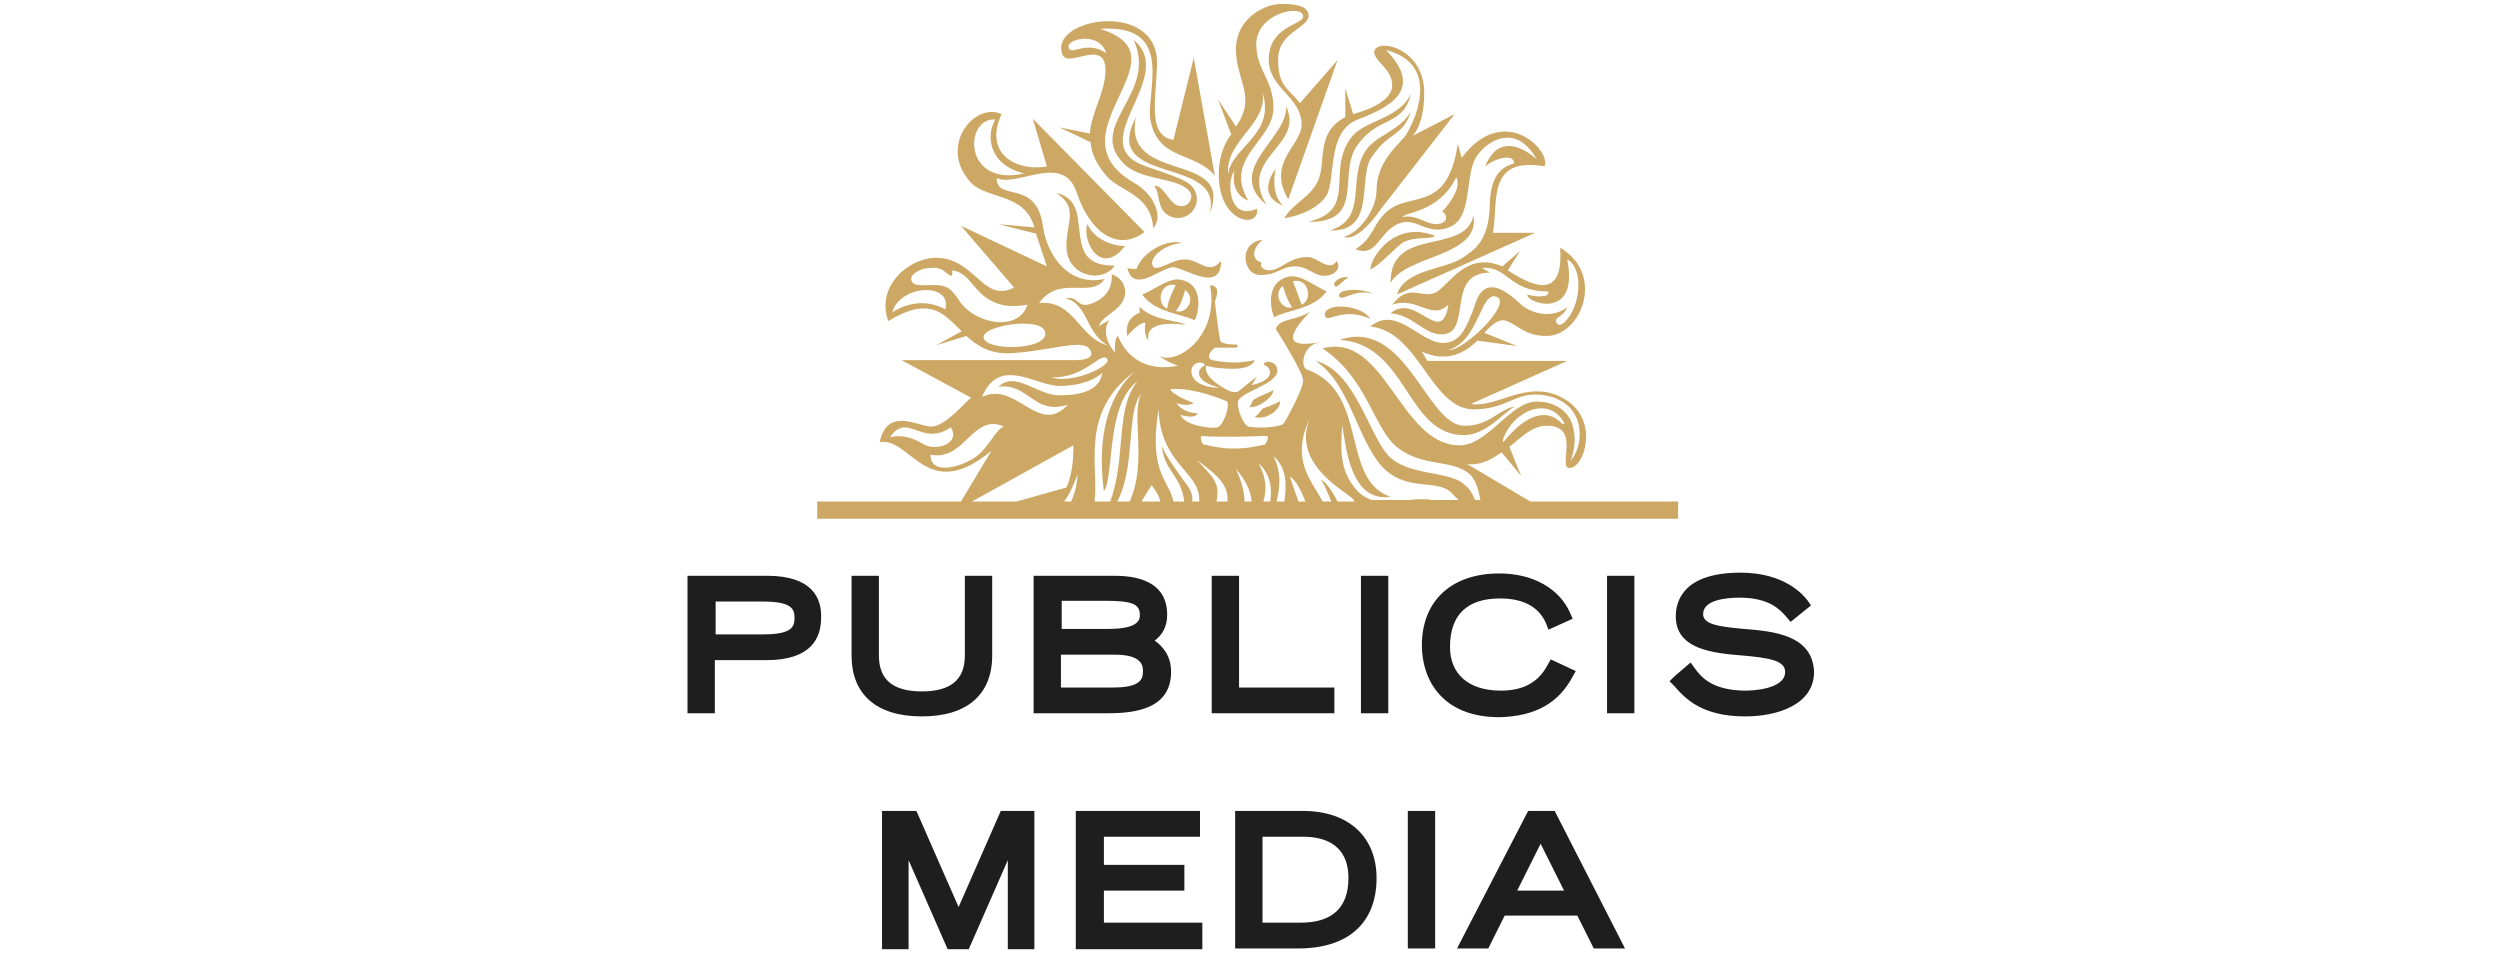 <svg xmlns="http://www.w3.org/2000/svg" width="320" height="122">
<g fill="#CDA865">
  <path d="M174.8 19.3c-2.4 3.6.4 8.7-4.6 10.2 6.3.2 3.3-7.2 5.6-9.7 2-2.9 3.8-2.4 4.8-5.5-1.5 2.5-4.5 3-5.8 5zm8.9 10.9c-5.2-2.1-8.3 2.8-8.3 4.3 1.3-.6 3.3-2.9 4.1-3.4 1.4-.9 3.6-.4 4.2-.9zm-12.3 7.7c.4.8 1.9-1 4.3-.3-1.2-.7-4.5-.7-4.3.3z"/>
  <path d="M195.9 64.2l-8.1-4.8c1.6.2 3-.5 4.4-1.5l2.5 3-1.5-3.7c1.6-1.3 3-2.7 4.7-2.7 4.6-.1 1.4 5.4 3 5.4 1.9 0 3.9-6.1-.6-8.8-4.6-2.8-8.7 1.2-12 .6l12.3-5.5h-17.9L182 45c3.2 1.5 5.6.1 7.1-1.4l5.1.7-4.2-1.7c1-1.1 1.9-1.9 2.9-1.5 1.5.6 2.4 1.9 5 1.9 4.4.1 7.7-7.8 1.8-11.3.4 5.6-2.2 5.9-6.7 2.9l1.6-2.5-2.3 2c-4.4-1.9-6.5 1.9-8.3 3.2-1.8 1.2-3.5-1.3-5.8 1.7 3.3-1.1 5 2.1 7.2 0-.9 5.6-4.2-1.7-7.4 1.1 2.8.2 4.3 2.7 6.5 2.7 4.1 0 .4-7.9 6.2-7.9l-1-.6c3.3-.3 3.4 3 8.4 3 .5.7-1.3.8-2.6.4-.2 1.1 6.7 3.4 5.1-4.5 2.2 1.2 1.7 6.1-.3 8-.4.4-.8.5-1 .2-.6-.8.9-.8 1.3-2.1-1.5 1.3-4.2 1.2-6-.4-1.8-1.7-4.5-3.7-5.7-.2-1.2 3.5-2.1 5.2-4.2 5.2-2.9 0-6-4.9-9.3-2.1 6.2.6 7.7 10.4 13.1 10.6 4.2 0 5.2-1.9 8-1.9s5.7 1.5 5.7 5.1c0 2.2-1.2 3.4-1.2 3.4s.9-1.8.4-4.1c-.4-2.2-2.3-3.5-4.7-3.5-3.4 0-6.2 5.6-9.9 5.6-7.6 0-9.5-14.6-17.5-12.4 5.8 3.9 6.5 10.3 9.6 12.7 3.2 2.5 7 1.5 9.1 3.3.9.7 1.2 2 1.5 3.4h-.7c-.3-.7-.6-1.4-1.3-1.9-1.8-1.9-7.3-1.1-9.8-3.8-2.5-2.7-4.3-10.9-9.3-12.1 4.3 2.8 5.3 9.9 8.4 13.4 3.1 3.5 7.2 1.6 9 3.5l.9.9h-3.5c-.3-.1-.6-.1-1-.1-.6 0-1.2 0-1.7.1h-4.9c-.6-.2-1.2-.5-1.8-1.1-2.4-2.6-2.2-5.3-2-8.5.5 3 1.1 9.9 6.2 9.2-6.5-2.2-2.7-13.4-10.7-16.3-.9-.3-.6-3.1 1.6-3.5-4.3.8-4.3-.7-1.2-3.9-1.9 1.2-3.9.8-4.4 2.2 0 0 3.5 5.5 3.5 6.6 0 1.1-2.3 5.4-2.6 5.6-.9.5-3.7.5-4.4.3-.7-.2-1.6-2.6-1.3-3.3.5-1.2 4.9-2.1 5-3.8.1-1.3-1.8-1.5-1.7-.8 1 .4 1.5 1.9-1.6 2.6l.7-1.1s-2.3 1.8-2.4 1.9c-.1.1-.7.1-1 0-.3-.1-3.6-1.7-3.1-3.3 0 0 1 .4 3.5.4s2.7-1.1 2.7-1.1-1.3.3-2.7.3c-1.4 0-2.7-.3-2.7-.3-1.1-.3.1-1.6.4-1.6h2.6c.2 0 .4-.4 0-.4-.3 0-1.9 0-2-.5-.2-.7-.7-5-.7-5s.6-1.4.1-1.8c-.5-.5-.7-.2-.7-.2 1.1 6-3.6 9.8-6.2 9.1l-.3-.1c.6.4 1.4.9 2.4 1.2-4.9 1-7-2-7.7-3.8-.4.2-.4 1.4-.4 2.1-1-1.1-1.6-2.9-.7-4.1-1.3.6-1.3.8-1.3.8 0-1 1.9-1.7 2.8-2.9.9-1.2.7-3.1-1.2-3.8.1 1.9-.8 3.1-2.7 3.8-1.8.6-1.5-1.1-3.2-.7 2.8.6 2.6 4.5 5.4 6-3.7-.9-4.3-5.9-8.8-5.4 2.6-3.7 6.7-.5 8.4-3.1-4.4 1-7.3-2.7-7.9-6.7-.8-6.2-6-3.1-5.9-6.2 2.6 1.2 8.5-3.3 10.2 1.8 1.8 5.4 5.4 7.6 8.7 5.1l-14.3-14.5 1.8 6.1c-3.7.7-8.2-1.5-5.8-6.7-3.5-1.6-8.2 4.2-3.9 8.8 2 2.1 6.9 1.3 8.1 5.7l-4.6-.4 4.8 1.2 1.4 4.2-11-5.2 6.8 7.9c-4 2.1-5-3.9-10.1-3.8-3.6.1-7.6 3.8-6 8.1 5.4-3.3 7.1-.9 9.4 1.3l-3.3 1.8 3.9-1.2c1.4 1.3 3.1 2.4 5.9 2.2 4.7-.3 8.8-1.8 9.8-.6.8 1-.1 1.5-1.8 1.5h-22.2l8.9 4.8c-.9.7-3.3 3.7-5.1 3.7-1.7 0-5.6-2.6-6.6 2 4-.7 6 8 14.3 1.1l-3.9 6.5h-18.4v2.2h110.2v-2.2h-18.9zM191.6 38c2 .9-4.3 7-6.2 6.8 4-1.2 4.1-7.7 6.2-6.8zm.8 18.2c1.4-3.8 5.9-5.5 7.8-2.1.1.2-.1.3-.4 0-2.3-2.3-5.3-.1-7.2 2.3-.2.3-.3.1-.2-.2zm-65-40.9c-1.2 2-.9 5.8 3.7 6.9-7.9 1.8-7.7-7.2-3.7-6.9zM121 39.6c-3.6-2-6.8.4-6.8.4 1-3.6 7.7-3.9 6.8-.4zm1.6-1.4c-.5-.7-1-1.3-1.6-1.5-.8-.3-1.6-.2-2.3-.2-.9 0-1.7.1-2-.5-.2-.4 0-.8.5-1.1.5-.4 1.2-.6 1.9-.6.8-.1 1.5.1 2 .6.5.4.6.4.7.4.1-.1.1-.3.1-.5v-.2c1.3.2 1.9 1 2.6 1.8 1.1 1.3 2.8 3.4 7 2.6-1.1 3.6-7 2.5-8.9-.8zm3.3 5c-.2-1.6 7.9-2.8 7.9-.5.1 2.1-7.6 2.3-7.9.5zm41.9 10c-2.7 5.8 3.9 9.4 5.2 10.5.1.1.3.3.4.5h-2.2c-.7-1.4-1.4-2.4-2.1-2.8.5.8.9 1.8 1.3 2.8h-1.1c-1.6-3-4.2-5.4-1.5-11zm-.7 11h-.9l-1.1-3.2c.8.5 1.4 1.7 2 3.2zm-2.7 0h-1c.4-1.7.7-3.6-.4-5.8 1.7 1.4 1.7 3.6 1.4 5.8zm-1.8 0h-.9c.4-1.4.5-2.8-.6-4.9 1.6 1.5 1.7 3.2 1.5 4.9zm-6.9 0c.5-2.4-.4-3.1-2.5-5.3 3 2.1 4.1 3.5 3.9 5.3h-1.4zm2.5-4.2c1.5 1.8 1.9 3 2 4.2h-.9c0-1.1-.3-2.4-1.1-4.2zm-.2-4.1c1.3 0 3.8-.1 3.9-.1.4 0 .4.1.4.2s-.2.8-.4.9c0 0-2.5.6-3.9.5-1.4.1-3.9-.5-3.9-.5-.3-.1-.4-.7-.4-.9 0-.1.1-.2.4-.2 0 .1 2.6.1 3.9.1zm-3.8-9.1c-1.1.4-1.3 2.1 1.9 2.8-1 .1-3.5-.3-3.6-2-.1-1.3 1.7-1.5 1.7-.8zm-3.1 3c2.9.2 6 1.6 6 1.6.3.7-.5 3.1-1.3 3.3-.7.2-4.2-.2-4.7-1.6 2.1.6 2.2-.2 2.2-.2s-1.9 0-2.7-1.3c1.5.5 2.2 0 2.2 0s-2.9-1.1-3-1.8h1.3zm-2.9 3.2l.1-.6c.2 6.9 5.2 8 5.2 11.5v.3h-.9c.1-.6-.1-1.3-.5-1.9-3.3-4.4-3.4-5.3-3.4-5.3.3 3.3 2.4 3.7 2.9 7.2h-1.4c-.5-2.6-3.1-3.6-2-11.2zm.3 11.2h-2.4l1.3-2.1c.7.9 1 1.5 1.1 2.1zm-3.9 0H143c2.4-4.4 1.1-11.6 3.1-13.8-1.4 2.5.8 8.7-1.5 13.8zm.7-16.7c-1 .9-5.4 4.8-4 15.4 1.4-2.3.2-11 4.3-14.1-2.9 3.5-1.4 9.8-3.5 15.4h-2c.6-4.5-2-11.4 5.2-16.7zm-8.2 16.7h-.9c.7-.9 1.2-2.1 1.7-3.4 0 .8-.2 2.1-.8 3.4zm4.6-18.3c.8.9-4.5 3.3-7.1 2.4 4.4.1 6.2-3.3 7.1-2.4zm-6.1 3.5c3 0 4.8-1 5.5-1.7-.3 2.2-2.6 2.9-5.5 2.9s-5.6-3.2-7.8-1.1c3.9-.5 4.5 3.7 8.9 2.3-3.8 4.1-6.6-3.1-11-1 2.2-5.3 6.9-1.4 9.9-1.4zM113.9 56c2.3-3.4 4 1.3 7.8-1.3 1.3 2-1.8 3.2-3.6 2.1s-3.3-1.1-4.2-.8zm11.1 2.4c-1.7 1.3-5.9 2.6-5.9-.2 4.4.9 5.4-5.4 9.4-3.6-1 .3-1.9 2.6-3.5 3.8zm12.4-1.4c0 2.4-.3 4.1-.9 5.4l-6.4 1.8h-5.7l13-7.2z"/>
  <path d="M161.6 30.7c-3.1.3-2.6 4.5-.3 4.5 2.3 0 2.7-1.1 4.4-1.1 1.8 0 2.4 1.2 3.8 1.2s2.2-1 1.6-1.9c-.9 1.5-2.5-.5-3.7-.5-1.8 0-2.6.8-3.8 1.4-1.3.7-2.6 0-2.1-.7-1-.2-1.6-1.4.1-2.9zm11.2-12.9c-3 4.4 1 9-5.3 10.6 7.4.1 3.6-6.3 6.3-9.9 2.7-3.7 5.8-2.3 6.8-6.5-1.6 3.4-6.1 3.3-7.8 5.8zm-8.6 8.5c-1.7-1.7-.9-4.7-.9-4.7s-2.7 3.3.9 4.7z"/>
  <path d="M188.6 27.6c-1.1 5.1-10.7 1.3-10.6 8.6 2-3.6 11.5-3.3 10.6-8.6zm-19 12.8c.2 1.1 2.1-1.2 5.8.4-1.2-1.9-6.1-2.1-5.8-.4zm-7.5-14.2c-3.7-6.1 5-7.5 2.5-12.6.4 4-8 8.1-2.5 12.6zm.9 23.7c-.5.4-1.7.7-2.6 1.3-.1.2-.3.7-.5.9 1 .2 3.1-1.2 3.1-2.2zm-11.9-14.1c-1.4-.3-3.2 1.2-4.9 1.9 1.6 2.3 5.2 2.5 6.7 3.3.4-.5 1.5-4.6-1.8-5.2zm-1.7 3.7c-1.5-.6-.9-3.5 1.1-3-.1.2-1 1.9-1.1 3zm1.1.3c.7-.7 1.1-2.4 1.2-2.7 1.5 1.2.1 3.2-1.2 2.7z"/>
  <path d="M156.3 33.4c-1.6 1.9-2.7-.2-4.7-.2-1.7 0-3.8 1.9-4.1.7-.3-1 1.5-2.6 3.8-2.8-2-.6-5.2 1.3-5.8 3.3-.6.1-1.2-.1-1.2-.1.8 3.4 4.3-.1 5.9-.1 1.5.1 6.1 3.4 6.1-.8zm-.4-20.7l1.7 4.5S156 19 156 22.3c0 6.4 5.3 7 4.9 4.4-3.7 1.7-3.9-3.7-2.9-4.8 0 0-.7 2.8 1.8 3.8-3.3-5.5 3.2-7.6 3.2-11.9 0-3.6-2.2-4.8-2.2-8.2.1-4 6-5.1 6-3.5 0 1.1-4.3 1.2-4.4 5.4-.1 3.9 4.3 4.8 4.2 8.6-.1 2.5-4.5 4.8-1.7 9.4l6.3-17.8-4.8 5.5c-1.5-1.9-2.8-2.1-2.8-5.6 0-3.5 3.9-4 3.9-5.6 0-1.3-1.9-1.5-3.3-1.5-2.2-.1-6 1.8-6 5.8s2.7 6.1 0 9.9l-2.3-3.5zm5.7-.9c1.7 5.5-3.9 6.9-4.4 10.5-.4-4.3 5.1-6.4 4.4-10.5zm-9.8 29.8c-.9-.6-4.1-.5-5.9-2.3 0 0-.1.4 0 .7-2.2.9-1.6 3-1.6 3s1.4-1.7 2.3-1.7c0 0-.2 1.4.2 2l.2.3c-.6-3 4.8-2 4.8-2zm-16.2-25.3l4 1.9c.1 1.4.7 2.8 2.1 4.4 1.5 1.8 5.7 2.3 5.9 6.6 1.3-1.3.3-4.3-2.6-5.9-10.7-6.3 7.3-16.1-4.2-19.6 9.9-.7 5.7 8.3 6.5 11.9 1.1 5 5.7 3.8 8.2 6.9l-2.7-15.1-2.6 10.5c-3.4-.5-2.2-5.3-2.1-9.7.2-8.3-14-5.9-12.1-1.2.7 1.8 5.5-2.2 5.5 2 0 2.8-1.8 5.3-2 8.1l-3.9-.8zm1.3-10c-1-1.2 3.8-2.5 4.7.5-2.4-1.6-4.2.1-4.7-.5z"/>
  <path d="M145.4 15c-4.7 8.9 11.5 4.8 9.4 12.4 3.4-8.2-11.2-3.7-9.4-12.4zm42.1 40.7c2.7-.1 4.8-2.7 6.4-3.7-2.2.5-3.3 2.5-6.4 2.5-4.9.1-7.5-13.9-16-11 8.7.6 8.5 12.3 16 12.2z"/>
  <path d="M151.2 26.4c-.2 0-.5-.1-.7-.2-1.1-.7-1.7-2.6-2.8-2.4.7.5.4 2.3 1.3 3.3.4.5 1.1.8 1.8.8 1.3 0 2.4-1.1 2.4-2.4 0-.8-.4-1.5-.9-1.9-.9-.7-2.1-1.1-5.6-2.3-8.4-2.9 4.2-11.4-1.6-16.2 3.2 6.9-6.1 10.9-1.3 15.8 2.1 2.2 6.7 1.8 8.3 3.4.2.2.4.5.4.9-.1.7-.6 1.2-1.3 1.2zm-7.2 5.1c-1.5 0-3.9-.8-4.8-2.8-.8 1.9 1.6 6.9 4.8 2.8zm19.8 19.8c-.1.2-.8.5-2.2 1-.2.3-.6.8-1 1.1 1.7.4 3.5-1.2 3.2-2.1zm7-14.8c.3.6.9-.5 1.8-1-1.2-.2-2 .7-1.8 1zm-1 .8c-1.7-.8-3.4-2.2-4.8-1.9-3.3.7-2.2 4.7-1.9 5.2 1.5-.9 5.1-1 6.7-3.3zm-3.2 1.7s-1-2.8-1.1-3c2-.5 2.6 2.4 1.1 3zm-2.4-2.4c.1.3.6 2 1.2 2.7-1.2.5-2.6-1.6-1.2-2.7zm12.9-9.1c-1.5 1.6-1.4 3-3.6 4.4 2.9 1.2 3-2.6 5.9-3.4 2-.6 3.5 1.8 6.3.5s1.8-6.5 3.2-8.8c1.4-2.3 5.2-4.5 7.8.2 0 0-4.5-4.4-6.6.9 1.5-1.2 3.7-1.6 3.7-.4-1.2.4-3 1.1-3.1 5.2-.1 4.8-2 5.9-3.5 6.9-2.2 1.5-7.3 1.4-8.4 4.7l17.7-7.9h-5.4c.7-4-.8-9.8 6.6-8.5.9-2-5.2-8.3-10.6-1.1l-.5-1.8c-1.4 9.4-6.5 5.7-9.5 9.1zm9.3-4.8c.9 1.6-1.8 4.4-1.8 4.4.7.3.7 1.3-.2 1.5-1.6.5-2.9-1.3-4.9-.8.4-.7 4.7-.6 6.9-5.1z"/>
  <path d="M142.7 34c-7.5.1-2-8.1-7.5-9.3 2.9 1.9 1.3 3.7 1.3 6.8 0 3.8 4.5 4.9 6.2 2.5zm26.1-11.1c-.9 2.3-3.2 3-4.4 5 .7 0 4.1-.8 5.4-2.9 1.2-2.1 0-8.2 4-9.7 4.2-1.6 8.5-3.9 3.6-8.9 7.5 1.9 3.3 9.9 2.4 11.1-.9 1.1-3.6 3.3-3.6 6.8 0 2.6-2.3 5.6-4.2 6 1.9.8 4.8-3.6 4.8-3.6l9.4-12.1-5.4 2.8s1.5-1.3 1.5-5.5c0-6-6.4-7.1-6.4-5.2.1 1.2 2.2 2.1 2.3 4.1.1 2-2.8 3.2-5 3.8l-1-3.3V15c-3.7 1.9-2.5 5.5-3.4 7.9z"/>
</g>
<path fill="#1e1e1e" d="M98.2 73.7H88v17.6h3.5v-6.8h6.6c5.8 0 7-2.9 7-5.4.1-2.5-1.1-5.4-6.9-5.4zM91.6 77h6.1c3.7 0 4 1 4 2.1s-.3 2.1-4 2.1h-6.1V77zm35.4 6.9V73.7h-3.5v10.2c0 3.1-1.8 4.6-5.5 4.6s-5.5-1.5-5.5-4.6V73.7H109v10.2c0 5 3.2 7.8 9 7.8s9-2.8 9-7.8zm22.9 2.1c0-2.1-1.1-3.3-2.1-4 .8-.6 1.6-1.6 1.6-3.3 0-5-5.3-5-7-5h-10.1v17.6h9c2.8 0 8.6 0 8.6-5.3zm-8.7-9.1c3.5 0 4.7.3 4.7 1.8 0 .5 0 1.8-4 1.8h-6v-3.6h5.3zm1.3 11.1h-6.7v-4.2h6.9c3.6 0 3.6 1.5 3.6 2.2 0 1.1-.6 2-3.8 2zm28.3 0h-12.2V73.7h-3.5v17.6h15.7m3.4-17.6h3.5v17.6h-3.5zm27.1 12.9l.4-.7-3.2-1.5-.4.7c-1.2 2.3-3.2 3.3-6 3.3-4.1 0-6.5-2.1-6.5-5.6 0-4.1 2.2-6.2 6.4-6.2 3 0 5 1.1 5.9 3.2l.3.8 3.1-1.4-.3-.7c-1.4-3.2-4.8-5.1-9.1-5.1-6.1 0-9.9 3.5-9.9 9.2 0 4.4 2.6 9.2 9.9 9.2 4.6-.1 7.6-1.8 9.4-5.2zm4.4-12.9h3.5v17.6h-3.5zm17.5 6.8c-3.3-.3-5.2-.6-5.2-1.9 0-1.8 2.9-2.1 4.7-2.1 3.8 0 5.2 1.6 5.9 2.4l.6.7 2.6-2.1-.4-.6c-.6-.8-3-3.6-8.6-3.6-7.2 0-8.3 3.5-8.3 5.6 0 4.2 4.7 4.7 8.5 5 3.3.3 5.5.6 5.5 2.1 0 2.3-4.5 2.4-5 2.4-4.4 0-5.8-1.8-6.6-2.9l-.5-.7-2.1 1.8-.6.6.6.6c1.4 1.6 3.5 3.9 9.1 3.9 4.1 0 8.8-1.5 8.8-5.7-.2-4.7-5.1-5.2-9-5.5zm-100.5 35.6l-5.4-12.3h-4.4v17.7h3.4v-11.4l5 11.4h2.7l5-11.4v11.4h3.4v-17.7h-4.3m13.2 10.2h10.3v-3.3h-10.3v-3.6h12.3v-3.3h-15.9v17.7h16.2v-3.4h-12.6m25.5-14.3h-8.7v17.6h8.1c6.4 0 10-3.3 10-9 0-5.3-3.6-8.6-9.4-8.6zm-.3 14.3h-4.9v-11h5.2c2.6 0 5.8.9 5.8 5.3 0 3.8-2.1 5.7-6.1 5.7zm13.7-14.3h3.5v17.6h-3.5zm15.4 0l-9.1 17.6h4l2.1-4.2h9.3l2.1 4.2h4l-9-17.6h-3.4zm-1.4 10.2l3-6 3 6h-6z"/>
</svg>
